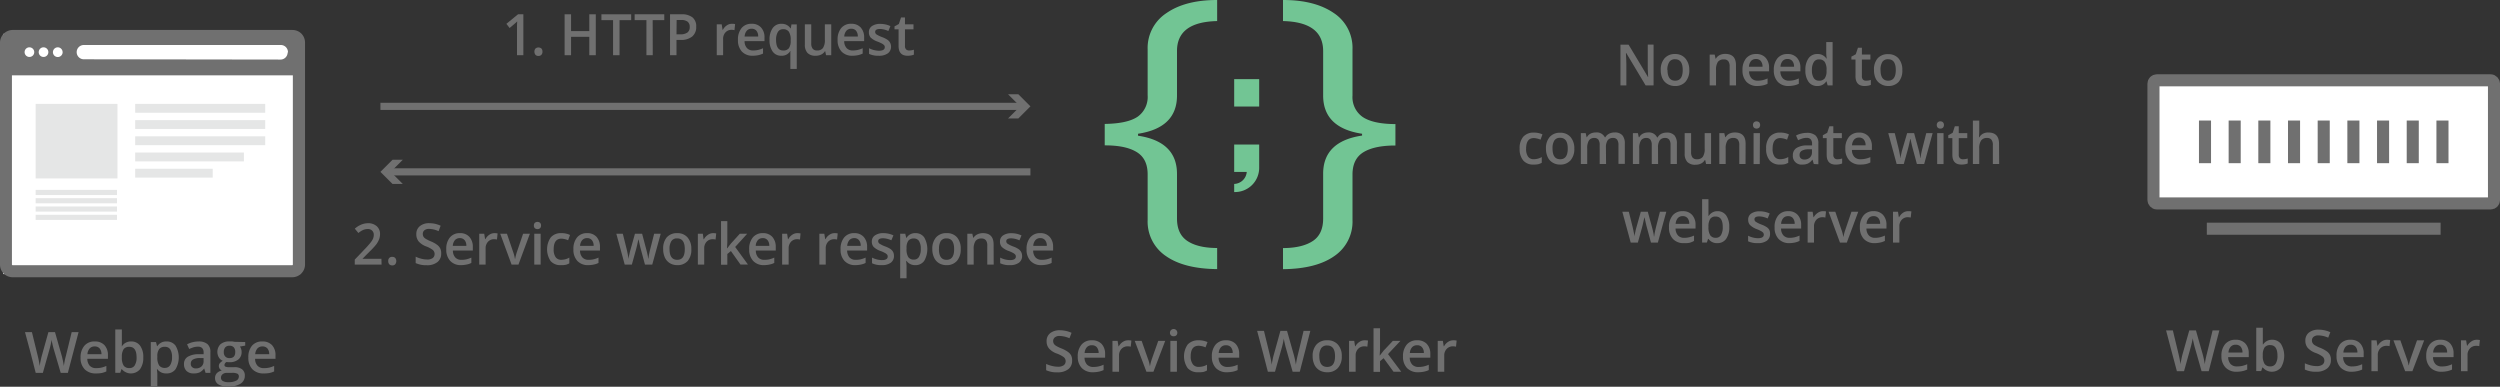<svg xmlns="http://www.w3.org/2000/svg" viewBox="0 0 700 108.29"><rect x="0" y="0" width="700" height="108.29" fill="#333333" stroke="none"/><defs><style>.cls-1{fill:#707070;}.cls-2{fill:none;stroke-width:2px;}.cls-2,.cls-6{stroke:#707070;stroke-miterlimit:10;}.cls-3{fill:#72c594;}.cls-4,.cls-6{fill:#fff;}.cls-5{fill:#e5e6e6;}.cls-6{stroke-width:3.38px;}</style></defs><title>LearningCenter_6298_How does serverless JavaScript work_MasterFile(img1-3)_Approved</title><g id="Art"><path class="cls-1" d="M146.54,15.46h-1.78V8.08c0-.88,0-1.58.06-2.09-.12.12-.26.26-.43.41l-1.7,1.44-.9-1.17L145.05,4h1.49Z"/><path class="cls-1" d="M149.64,14.48a1.26,1.26,0,0,1,.29-.88,1.29,1.29,0,0,1,1.68,0,1.24,1.24,0,0,1,.28.86,1.25,1.25,0,0,1-.29.88,1.07,1.07,0,0,1-.83.32,1,1,0,0,1-.84-.32A1.28,1.28,0,0,1,149.64,14.48Z"/><path class="cls-1" d="M166.82,15.46H165V10.31h-5.1v5.15h-1.81V4h1.81V8.71H165V4h1.82Z"/><path class="cls-1" d="M173.47,15.46h-1.81V5.64H168.4V4h8.33V5.64h-3.26Z"/><path class="cls-1" d="M182.77,15.46H181V5.64H177.7V4H186V5.64h-3.25Z"/><path class="cls-1" d="M194.94,7.49a3.37,3.37,0,0,1-1.13,2.74,4.89,4.89,0,0,1-3.24.95h-1.15v4.28h-1.81V4h3.19a4.75,4.75,0,0,1,3.11.88A3.18,3.18,0,0,1,194.94,7.49Zm-5.52,2.12h1a3.35,3.35,0,0,0,2.05-.5,1.84,1.84,0,0,0,.65-1.56,1.79,1.79,0,0,0-.58-1.47,2.85,2.85,0,0,0-1.82-.48h-1.26Z"/><path class="cls-1" d="M204.94,6.66a4.37,4.37,0,0,1,.89.08l-.18,1.71a3.35,3.35,0,0,0-.79-.1,2.26,2.26,0,0,0-1.73.72,2.65,2.65,0,0,0-.66,1.87v4.52h-1.78V6.82h1.39l.24,1.52h.09a3.35,3.35,0,0,1,1.09-1.23A2.5,2.5,0,0,1,204.94,6.66Z"/><path class="cls-1" d="M210.79,15.61a4,4,0,0,1-3.06-1.17,4.55,4.55,0,0,1-1.1-3.24,5,5,0,0,1,1-3.33,3.47,3.47,0,0,1,2.81-1.21,3.4,3.4,0,0,1,2.62,1,4,4,0,0,1,1,2.86v1h-5.58a2.82,2.82,0,0,0,.66,1.93,2.26,2.26,0,0,0,1.75.68,6,6,0,0,0,1.38-.15,6.33,6.33,0,0,0,1.38-.48V15a5.73,5.73,0,0,1-1.32.45A7.76,7.76,0,0,1,210.79,15.61Zm-.33-7.56a1.75,1.75,0,0,0-1.36.55,2.73,2.73,0,0,0-.61,1.62h3.8a2.41,2.41,0,0,0-.5-1.62A1.66,1.66,0,0,0,210.46,8.05Z"/><path class="cls-1" d="M218.78,15.61a2.86,2.86,0,0,1-2.43-1.17,5.38,5.38,0,0,1-.88-3.29,5.44,5.44,0,0,1,.89-3.3,2.93,2.93,0,0,1,2.46-1.19,3.25,3.25,0,0,1,1.42.3,3,3,0,0,1,1.12,1h.06l.19-1.13h1.48V19.3H221.3V15.64c0-.23,0-.48,0-.73s0-.45.06-.59h-.1A2.73,2.73,0,0,1,218.78,15.61Zm.51-1.47a1.89,1.89,0,0,0,1.61-.66,3.48,3.48,0,0,0,.49-2v-.29a4,4,0,0,0-.51-2.31,1.85,1.85,0,0,0-1.62-.7,1.62,1.62,0,0,0-1.46.78,4.2,4.2,0,0,0-.5,2.24C217.3,13.16,218,14.14,219.29,14.14Z"/><path class="cls-1" d="M231.3,15.46l-.25-1.14H231a2.62,2.62,0,0,1-1.05.95,3.45,3.45,0,0,1-1.57.34,3,3,0,0,1-2.27-.78,3.3,3.3,0,0,1-.75-2.37V6.82h1.79v5.32a2.32,2.32,0,0,0,.4,1.49,1.47,1.47,0,0,0,1.23.5,1.94,1.94,0,0,0,1.65-.69,3.93,3.93,0,0,0,.53-2.32V6.82h1.79v8.64Z"/><path class="cls-1" d="M238.69,15.61a4,4,0,0,1-3.05-1.17,4.55,4.55,0,0,1-1.11-3.24,5,5,0,0,1,1-3.33,3.46,3.46,0,0,1,2.81-1.21,3.41,3.41,0,0,1,2.62,1,4,4,0,0,1,1,2.86v1h-5.58a2.82,2.82,0,0,0,.66,1.93,2.25,2.25,0,0,0,1.75.68,6.08,6.08,0,0,0,1.38-.15,6.51,6.51,0,0,0,1.38-.48V15a5.73,5.73,0,0,1-1.32.45A7.87,7.87,0,0,1,238.69,15.61Zm-.32-7.56A1.75,1.75,0,0,0,237,8.6a2.66,2.66,0,0,0-.61,1.62h3.8a2.47,2.47,0,0,0-.5-1.62A1.67,1.67,0,0,0,238.37,8.05Z"/><path class="cls-1" d="M249.49,13a2.28,2.28,0,0,1-.9,1.94,4.18,4.18,0,0,1-2.56.67,5.88,5.88,0,0,1-2.69-.52V13.5a6.45,6.45,0,0,0,2.75.71c1.1,0,1.65-.34,1.65-1a.8.8,0,0,0-.18-.54,2.45,2.45,0,0,0-.6-.46c-.28-.15-.67-.33-1.16-.53a5.29,5.29,0,0,1-2-1.15,2.2,2.2,0,0,1-.51-1.5,2,2,0,0,1,.86-1.73,4,4,0,0,1,2.36-.61,6.54,6.54,0,0,1,2.8.62l-.57,1.38a6,6,0,0,0-2.29-.58c-.94,0-1.41.28-1.41.83a.87.87,0,0,0,.37.69,8.85,8.85,0,0,0,1.6.77,7.12,7.12,0,0,1,1.51.76,2.17,2.17,0,0,1,.7.79A2.39,2.39,0,0,1,249.49,13Z"/><path class="cls-1" d="M254.59,14.13a4.21,4.21,0,0,0,1.3-.21V15.3a3.49,3.49,0,0,1-.76.22,5.07,5.07,0,0,1-1,.09c-1.69,0-2.53-.91-2.53-2.75V8.21h-1.14V7.39l1.22-.67.61-1.83h1.1V6.82h2.39V8.21h-2.39v4.62a1.34,1.34,0,0,0,.32,1A1.18,1.18,0,0,0,254.59,14.13Z"/><path class="cls-1" d="M106.84,74.08H99.33V72.69l2.86-3a22.16,22.16,0,0,0,1.67-1.9,4.48,4.48,0,0,0,.61-1,3,3,0,0,0,.19-1,1.61,1.61,0,0,0-.46-1.22,1.67,1.67,0,0,0-1.24-.44,3.21,3.21,0,0,0-1.23.24,5.65,5.65,0,0,0-1.38.87l-1-1.21a6.17,6.17,0,0,1,1.8-1.14A5.15,5.15,0,0,1,103,62.5a3.56,3.56,0,0,1,2.48.83,2.85,2.85,0,0,1,.93,2.24,4,4,0,0,1-.27,1.46,5.91,5.91,0,0,1-.82,1.44,20.26,20.26,0,0,1-1.86,2l-1.92,1.93v.07h5.26Z"/><path class="cls-1" d="M108.7,73.1a1.22,1.22,0,0,1,.29-.87,1.12,1.12,0,0,1,.84-.31,1.09,1.09,0,0,1,.84.32,1.43,1.43,0,0,1,0,1.74,1,1,0,0,1-.83.33A1.09,1.09,0,0,1,109,74,1.31,1.31,0,0,1,108.7,73.1Z"/><path class="cls-1" d="M123.53,71a2.91,2.91,0,0,1-1.06,2.39,4.57,4.57,0,0,1-3,.87,6.9,6.9,0,0,1-3.08-.6V71.87a7.91,7.91,0,0,0,1.61.58,6.69,6.69,0,0,0,1.59.21,2.48,2.48,0,0,0,1.59-.42,1.4,1.4,0,0,0,.51-1.14,1.45,1.45,0,0,0-.47-1.08A7,7,0,0,0,119.33,69a5.18,5.18,0,0,1-2.14-1.44,3.13,3.13,0,0,1-.62-2,2.75,2.75,0,0,1,1-2.25,4,4,0,0,1,2.64-.82,7.56,7.56,0,0,1,3.17.71l-.58,1.53a6.66,6.66,0,0,0-2.64-.64,2,2,0,0,0-1.33.39,1.31,1.31,0,0,0-.45,1,1.57,1.57,0,0,0,.18.77,1.78,1.78,0,0,0,.6.59,10.08,10.08,0,0,0,1.5.75,8,8,0,0,1,1.79,1,3,3,0,0,1,.83,1A3.08,3.08,0,0,1,123.53,71Z"/><path class="cls-1" d="M129.07,74.24a4,4,0,0,1-3-1.18,4.52,4.52,0,0,1-1.11-3.24,4.92,4.92,0,0,1,1-3.32,3.48,3.48,0,0,1,2.81-1.22,3.41,3.41,0,0,1,2.62,1,4.07,4.07,0,0,1,1,2.86v1h-5.58a2.85,2.85,0,0,0,.66,1.94,2.24,2.24,0,0,0,1.75.67,6.09,6.09,0,0,0,1.38-.14,7.6,7.6,0,0,0,1.38-.48v1.49a4.91,4.91,0,0,1-1.32.45A7.82,7.82,0,0,1,129.07,74.24Zm-.32-7.57a1.76,1.76,0,0,0-1.36.56,2.66,2.66,0,0,0-.61,1.62h3.8a2.43,2.43,0,0,0-.5-1.62A1.68,1.68,0,0,0,128.75,66.67Z"/><path class="cls-1" d="M138.44,65.28a4.37,4.37,0,0,1,.89.08l-.18,1.71a3.35,3.35,0,0,0-.79-.09,2.24,2.24,0,0,0-1.73.72,2.65,2.65,0,0,0-.66,1.87v4.51h-1.78V65.44h1.39l.24,1.52h.09A3.39,3.39,0,0,1,137,65.74,2.51,2.51,0,0,1,138.44,65.28Z"/><path class="cls-1" d="M143.24,74.08l-3.18-8.64h1.88l1.7,5a10,10,0,0,1,.54,2.05h.06a13.31,13.31,0,0,1,.53-2.05l1.7-5h1.9l-3.2,8.64Z"/><path class="cls-1" d="M149.49,63.15a1.06,1.06,0,0,1,.26-.76,1.18,1.18,0,0,1,1.48,0,1.06,1.06,0,0,1,.26.76,1,1,0,0,1-.26.74,1.15,1.15,0,0,1-1.48,0A1,1,0,0,1,149.49,63.15Zm1.89,10.93H149.6V65.44h1.78Z"/><path class="cls-1" d="M157.06,74.24a3.59,3.59,0,0,1-2.89-1.15,5.92,5.92,0,0,1,.05-6.63,3.72,3.72,0,0,1,3-1.18,5.44,5.44,0,0,1,2.39.51l-.54,1.48a5.26,5.26,0,0,0-1.86-.45c-1.45,0-2.18,1-2.18,3a3.61,3.61,0,0,0,.55,2.19,1.86,1.86,0,0,0,1.58.73,4.47,4.47,0,0,0,2.25-.61v1.6a3.3,3.3,0,0,1-1,.41A5.61,5.61,0,0,1,157.06,74.24Z"/><path class="cls-1" d="M164.72,74.24a4,4,0,0,1-3.06-1.18,4.51,4.51,0,0,1-1.1-3.24,5,5,0,0,1,1-3.32,3.48,3.48,0,0,1,2.81-1.22,3.4,3.4,0,0,1,2.62,1,4.07,4.07,0,0,1,1,2.86v1h-5.58a2.85,2.85,0,0,0,.66,1.94,2.25,2.25,0,0,0,1.75.67,6.09,6.09,0,0,0,1.38-.14,7.6,7.6,0,0,0,1.38-.48v1.49a4.91,4.91,0,0,1-1.32.45A7.71,7.71,0,0,1,164.72,74.24Zm-.33-7.57a1.76,1.76,0,0,0-1.36.56,2.66,2.66,0,0,0-.61,1.62h3.8a2.38,2.38,0,0,0-.5-1.62A1.68,1.68,0,0,0,164.39,66.67Z"/><path class="cls-1" d="M180.59,74.08l-1.08-4c-.13-.43-.37-1.42-.71-3h-.07c-.29,1.41-.53,2.41-.7,3l-1.11,4h-2l-2.35-8.64h1.82l1.06,4.26c.25,1,.42,2,.52,2.7h.05c0-.38.12-.82.23-1.31a10.37,10.37,0,0,1,.27-1.1l1.27-4.55h2L181,70c.07.25.17.64.28,1.17a8.21,8.21,0,0,1,.2,1.23h.07a22.83,22.83,0,0,1,.53-2.69l1.08-4.26H185l-2.37,8.64Z"/><path class="cls-1" d="M193.57,69.75a4.81,4.81,0,0,1-1,3.3,3.72,3.72,0,0,1-2.93,1.19,4,4,0,0,1-2.08-.55,3.61,3.61,0,0,1-1.39-1.57,5.51,5.51,0,0,1-.48-2.37,4.83,4.83,0,0,1,1-3.29,3.76,3.76,0,0,1,2.95-1.18,3.65,3.65,0,0,1,2.88,1.21A4.76,4.76,0,0,1,193.57,69.75Zm-6.1,0c0,2,.72,3,2.15,3s2.12-1,2.12-3-.71-3-2.14-3a1.79,1.79,0,0,0-1.62.77A4,4,0,0,0,187.47,69.75Z"/><path class="cls-1" d="M199.65,65.28a4.37,4.37,0,0,1,.89.08l-.18,1.71a3.35,3.35,0,0,0-.79-.09,2.24,2.24,0,0,0-1.73.72,2.65,2.65,0,0,0-.66,1.87v4.51H195.4V65.44h1.39L197,67h.09a3.39,3.39,0,0,1,1.09-1.22A2.51,2.51,0,0,1,199.65,65.28Z"/><path class="cls-1" d="M203.63,69.52l1-1.3,2.53-2.78h2.06l-3.37,3.71,3.58,4.93h-2.09l-2.69-3.79-1,.83v3h-1.76V61.92h1.76v5.93l-.09,1.67Z"/><path class="cls-1" d="M213.89,74.24a4,4,0,0,1-3-1.18,4.52,4.52,0,0,1-1.11-3.24,4.92,4.92,0,0,1,1-3.32,3.48,3.48,0,0,1,2.81-1.22,3.41,3.41,0,0,1,2.62,1,4.07,4.07,0,0,1,1,2.86v1h-5.58a2.85,2.85,0,0,0,.66,1.94,2.24,2.24,0,0,0,1.75.67,6.09,6.09,0,0,0,1.38-.14,7.6,7.6,0,0,0,1.38-.48v1.49a4.91,4.91,0,0,1-1.32.45A7.82,7.82,0,0,1,213.89,74.24Zm-.32-7.57a1.76,1.76,0,0,0-1.36.56,2.66,2.66,0,0,0-.61,1.62h3.8a2.38,2.38,0,0,0-.5-1.62A1.68,1.68,0,0,0,213.57,66.67Z"/><path class="cls-1" d="M223.26,65.28a4.37,4.37,0,0,1,.89.08L224,67.07a3.35,3.35,0,0,0-.79-.09,2.24,2.24,0,0,0-1.73.72,2.65,2.65,0,0,0-.66,1.87v4.51H219V65.44h1.39l.24,1.52h.09a3.39,3.39,0,0,1,1.09-1.22A2.51,2.51,0,0,1,223.26,65.28Z"/><path class="cls-1" d="M233.67,65.28a4.3,4.3,0,0,1,.89.08l-.18,1.71a3.33,3.33,0,0,0-.78-.09,2.26,2.26,0,0,0-1.74.72,2.65,2.65,0,0,0-.66,1.87v4.51h-1.78V65.44h1.39l.24,1.52h.09a3.39,3.39,0,0,1,1.09-1.22A2.56,2.56,0,0,1,233.67,65.28Z"/><path class="cls-1" d="M239.52,74.24a4,4,0,0,1-3.06-1.18,4.51,4.51,0,0,1-1.1-3.24,5,5,0,0,1,1-3.32,3.48,3.48,0,0,1,2.81-1.22,3.4,3.4,0,0,1,2.62,1,4.08,4.08,0,0,1,1,2.86v1h-5.59a3,3,0,0,0,.66,1.94,2.25,2.25,0,0,0,1.75.67,6,6,0,0,0,1.38-.14,7.6,7.6,0,0,0,1.38-.48v1.49a4.91,4.91,0,0,1-1.32.45A7.64,7.64,0,0,1,239.52,74.24Zm-.33-7.57a1.77,1.77,0,0,0-1.36.56,2.73,2.73,0,0,0-.61,1.62H241a2.33,2.33,0,0,0-.5-1.62A1.66,1.66,0,0,0,239.19,66.67Z"/><path class="cls-1" d="M250.31,71.62a2.3,2.3,0,0,1-.89,1.94,4.19,4.19,0,0,1-2.56.68,5.84,5.84,0,0,1-2.69-.53V72.13a6.39,6.39,0,0,0,2.75.7c1.09,0,1.64-.34,1.64-1a.85.85,0,0,0-.18-.55,2.11,2.11,0,0,0-.6-.45,8.33,8.33,0,0,0-1.16-.53,5.37,5.37,0,0,1-2-1.16,2.2,2.2,0,0,1-.51-1.5A2,2,0,0,1,245,65.9a4,4,0,0,1,2.36-.62,6.58,6.58,0,0,1,2.8.62l-.58,1.38a6.1,6.1,0,0,0-2.28-.57c-.94,0-1.41.27-1.41.82a.84.84,0,0,0,.37.69,7.76,7.76,0,0,0,1.6.78,7.21,7.21,0,0,1,1.51.75,2.4,2.4,0,0,1,.7.8A2.35,2.35,0,0,1,250.31,71.62Z"/><path class="cls-1" d="M256.3,74.24a2.91,2.91,0,0,1-2.47-1.18h-.11c.07.73.11,1.17.11,1.33v3.53h-1.78V65.44h1.44c0,.16.12.55.25,1.16h.09a2.76,2.76,0,0,1,2.5-1.32,2.86,2.86,0,0,1,2.44,1.18,6.58,6.58,0,0,1,0,6.59A2.93,2.93,0,0,1,256.3,74.24Zm-.43-7.46a1.83,1.83,0,0,0-1.55.64,3.38,3.38,0,0,0-.49,2v.28a4.16,4.16,0,0,0,.48,2.28,1.8,1.8,0,0,0,1.59.71,1.59,1.59,0,0,0,1.42-.78,4.19,4.19,0,0,0,.5-2.23,4,4,0,0,0-.5-2.2A1.62,1.62,0,0,0,255.87,66.78Z"/><path class="cls-1" d="M269,69.75a4.76,4.76,0,0,1-1.06,3.3A3.72,3.72,0,0,1,265,74.24a4,4,0,0,1-2.08-.55,3.53,3.53,0,0,1-1.38-1.57,5.37,5.37,0,0,1-.49-2.37,4.78,4.78,0,0,1,1.05-3.29,3.75,3.75,0,0,1,2.95-1.18A3.66,3.66,0,0,1,268,66.49,4.81,4.81,0,0,1,269,69.75Zm-6.1,0c0,2,.71,3,2.14,3s2.12-1,2.12-3-.71-3-2.13-3a1.82,1.82,0,0,0-1.63.77A4,4,0,0,0,262.93,69.75Z"/><path class="cls-1" d="M278.23,74.08h-1.79V68.77a2.35,2.35,0,0,0-.39-1.49,1.49,1.49,0,0,0-1.24-.5,1.92,1.92,0,0,0-1.65.69,3.89,3.89,0,0,0-.53,2.31v4.3h-1.78V65.44h1.4l.25,1.13h.09a2.48,2.48,0,0,1,1.07-.95,3.59,3.59,0,0,1,1.55-.34q3,0,3,3.17Z"/><path class="cls-1" d="M286.19,71.62a2.28,2.28,0,0,1-.89,1.94,4.19,4.19,0,0,1-2.56.68,5.87,5.87,0,0,1-2.69-.53V72.13a6.39,6.39,0,0,0,2.75.7c1.09,0,1.64-.34,1.64-1a.85.85,0,0,0-.18-.55,2.11,2.11,0,0,0-.6-.45,7.82,7.82,0,0,0-1.16-.53,5.46,5.46,0,0,1-2-1.16,2.2,2.2,0,0,1-.51-1.5,2,2,0,0,1,.87-1.72,4,4,0,0,1,2.36-.62,6.54,6.54,0,0,1,2.8.62l-.58,1.38a6.1,6.1,0,0,0-2.28-.57c-.94,0-1.41.27-1.41.82a.84.84,0,0,0,.37.69,7.76,7.76,0,0,0,1.6.78,7,7,0,0,1,1.51.75,2.4,2.4,0,0,1,.7.8A2.35,2.35,0,0,1,286.19,71.62Z"/><path class="cls-1" d="M291.6,74.24a4,4,0,0,1-3.05-1.18,4.52,4.52,0,0,1-1.11-3.24,5,5,0,0,1,1-3.32,3.48,3.48,0,0,1,2.81-1.22,3.4,3.4,0,0,1,2.62,1,4.07,4.07,0,0,1,1,2.86v1h-5.58a2.85,2.85,0,0,0,.66,1.94,2.25,2.25,0,0,0,1.75.67,6.09,6.09,0,0,0,1.38-.14,7.6,7.6,0,0,0,1.38-.48v1.49a4.91,4.91,0,0,1-1.32.45A7.75,7.75,0,0,1,291.6,74.24Zm-.32-7.57a1.76,1.76,0,0,0-1.36.56,2.66,2.66,0,0,0-.61,1.62h3.8a2.38,2.38,0,0,0-.5-1.62A1.68,1.68,0,0,0,291.28,66.67Z"/><path class="cls-1" d="M463,23.92h-2.22l-5.45-9.1h-.06l0,.51c.07,1,.11,1.85.11,2.66v5.93h-1.65V12.5H456l5.43,9.06h.05c0-.12,0-.56-.06-1.31s-.05-1.34-.05-1.76v-6H463Z"/><path class="cls-1" d="M473,19.59a4.76,4.76,0,0,1-1.06,3.3A3.72,3.72,0,0,1,469,24.08a3.89,3.89,0,0,1-2.08-.55A3.53,3.53,0,0,1,465.5,22a5.37,5.37,0,0,1-.49-2.37,4.75,4.75,0,0,1,1.05-3.28A3.71,3.71,0,0,1,469,15.13a3.66,3.66,0,0,1,2.88,1.2A4.81,4.81,0,0,1,473,19.59Zm-6.1,0c0,2,.71,3,2.14,3s2.12-1,2.12-3-.71-3-2.13-3a1.81,1.81,0,0,0-1.63.76A4,4,0,0,0,466.85,19.59Z"/><path class="cls-1" d="M486.09,23.92H484.3V18.61a2.37,2.37,0,0,0-.39-1.49,1.49,1.49,0,0,0-1.24-.49,2,2,0,0,0-1.65.68,3.89,3.89,0,0,0-.53,2.31v4.3h-1.78V15.28h1.4l.25,1.14h.09a2.5,2.5,0,0,1,1.07-1,3.59,3.59,0,0,1,1.55-.33q3,0,3,3.16Z"/><path class="cls-1" d="M492,24.08A4,4,0,0,1,489,22.9a4.55,4.55,0,0,1-1.1-3.23,5,5,0,0,1,1-3.33,3.49,3.49,0,0,1,2.81-1.21,3.38,3.38,0,0,1,2.63,1,4,4,0,0,1,1,2.85v1h-5.59a2.92,2.92,0,0,0,.66,1.93,2.27,2.27,0,0,0,1.75.68,6.11,6.11,0,0,0,1.39-.15,7.79,7.79,0,0,0,1.37-.48v1.49a5.06,5.06,0,0,1-1.32.46A7.69,7.69,0,0,1,492,24.08Zm-.33-7.56a1.78,1.78,0,0,0-1.36.55,2.73,2.73,0,0,0-.61,1.62h3.81a2.43,2.43,0,0,0-.5-1.62A1.68,1.68,0,0,0,491.69,16.52Z"/><path class="cls-1" d="M500.83,24.08a4,4,0,0,1-3.06-1.18,4.55,4.55,0,0,1-1.1-3.23,5,5,0,0,1,1-3.33,3.47,3.47,0,0,1,2.81-1.21,3.4,3.4,0,0,1,2.63,1,4,4,0,0,1,1,2.85v1H498.5a2.92,2.92,0,0,0,.66,1.93,2.27,2.27,0,0,0,1.75.68,6.11,6.11,0,0,0,1.39-.15,7.79,7.79,0,0,0,1.37-.48v1.49a5.06,5.06,0,0,1-1.32.46A7.69,7.69,0,0,1,500.83,24.08Zm-.33-7.56a1.76,1.76,0,0,0-1.36.55,2.73,2.73,0,0,0-.61,1.62h3.81a2.43,2.43,0,0,0-.5-1.62A1.69,1.69,0,0,0,500.5,16.52Z"/><path class="cls-1" d="M508.84,24.08a2.89,2.89,0,0,1-2.45-1.17,5.36,5.36,0,0,1-.88-3.29,5.43,5.43,0,0,1,.89-3.31,2.91,2.91,0,0,1,2.47-1.18,2.84,2.84,0,0,1,2.51,1.25h.1a10.69,10.69,0,0,1-.13-1.46V11.77h1.78V23.92h-1.39l-.31-1.13h-.08A2.84,2.84,0,0,1,508.84,24.08Zm.47-1.49a1.91,1.91,0,0,0,1.6-.63,3.41,3.41,0,0,0,.52-2.07v-.26a3.91,3.91,0,0,0-.52-2.32,1.89,1.89,0,0,0-1.61-.68,1.63,1.63,0,0,0-1.45.78,4.1,4.1,0,0,0-.51,2.24,4,4,0,0,0,.5,2.19A1.65,1.65,0,0,0,509.31,22.59Z"/><path class="cls-1" d="M522.52,22.59a4.27,4.27,0,0,0,1.31-.21v1.39a3.49,3.49,0,0,1-.76.22,5.23,5.23,0,0,1-1,.09c-1.69,0-2.53-.92-2.53-2.75V16.67h-1.15v-.81l1.23-.67.61-1.83h1.1v1.92h2.38v1.39h-2.38V21.3a1.3,1.3,0,0,0,.32,1A1.15,1.15,0,0,0,522.52,22.59Z"/><path class="cls-1" d="M532.65,19.59a4.81,4.81,0,0,1-1,3.3,3.74,3.74,0,0,1-2.94,1.19,3.86,3.86,0,0,1-2.07-.55A3.55,3.55,0,0,1,525.2,22a5.51,5.51,0,0,1-.48-2.37,4.75,4.75,0,0,1,1-3.28,3.73,3.73,0,0,1,3-1.18,3.66,3.66,0,0,1,2.88,1.2A4.76,4.76,0,0,1,532.65,19.59Zm-6.1,0c0,2,.71,3,2.14,3s2.13-1,2.13-3-.72-3-2.14-3a1.81,1.81,0,0,0-1.63.76A4,4,0,0,0,526.55,19.59Z"/><path class="cls-1" d="M429.4,46.08a3.61,3.61,0,0,1-2.9-1.15,4.9,4.9,0,0,1-1-3.28,4.9,4.9,0,0,1,1-3.35,3.79,3.79,0,0,1,3-1.17,5.47,5.47,0,0,1,2.39.5l-.54,1.48a5.3,5.3,0,0,0-1.87-.45c-1.45,0-2.17,1-2.17,3a3.68,3.68,0,0,0,.54,2.19,1.87,1.87,0,0,0,1.59.73,4.53,4.53,0,0,0,2.25-.61v1.6a3.47,3.47,0,0,1-1,.41A5.52,5.52,0,0,1,429.4,46.08Z"/><path class="cls-1" d="M440.81,41.59a4.81,4.81,0,0,1-1.05,3.3,3.75,3.75,0,0,1-2.94,1.19,3.86,3.86,0,0,1-2.07-.55A3.49,3.49,0,0,1,433.36,44a5.51,5.51,0,0,1-.49-2.37,4.75,4.75,0,0,1,1.05-3.28,3.73,3.73,0,0,1,2.95-1.18,3.66,3.66,0,0,1,2.88,1.2A4.81,4.81,0,0,1,440.81,41.59Zm-6.1,0c0,2,.71,3,2.14,3s2.12-1,2.12-3-.71-3-2.13-3a1.81,1.81,0,0,0-1.63.76A4,4,0,0,0,434.71,41.59Z"/><path class="cls-1" d="M449.7,45.92h-1.79V40.59a2.5,2.5,0,0,0-.36-1.48,1.36,1.36,0,0,0-1.14-.48,1.71,1.71,0,0,0-1.51.69,4.15,4.15,0,0,0-.48,2.3v4.3h-1.78V37.28H444l.25,1.14h.09a2.34,2.34,0,0,1,1-1,3.23,3.23,0,0,1,1.46-.33,2.52,2.52,0,0,1,2.56,1.36h.12a2.53,2.53,0,0,1,1.05-1,3.21,3.21,0,0,1,1.54-.36,2.77,2.77,0,0,1,2.19.78,3.5,3.5,0,0,1,.69,2.38v5.63h-1.78V40.59a2.5,2.5,0,0,0-.37-1.48,1.36,1.36,0,0,0-1.14-.48,1.76,1.76,0,0,0-1.52.66,3.54,3.54,0,0,0-.48,2.05Z"/><path class="cls-1" d="M464.27,45.92h-1.78V40.59a2.5,2.5,0,0,0-.37-1.48,1.32,1.32,0,0,0-1.13-.48,1.74,1.74,0,0,0-1.52.69,4.15,4.15,0,0,0-.48,2.3v4.3h-1.78V37.28h1.4l.25,1.14H459a2.34,2.34,0,0,1,1-1,3.23,3.23,0,0,1,1.46-.33A2.52,2.52,0,0,1,464,38.49h.12a2.53,2.53,0,0,1,1-1,3.21,3.21,0,0,1,1.54-.36,2.78,2.78,0,0,1,2.19.78,3.5,3.5,0,0,1,.68,2.38v5.63h-1.78V40.59a2.5,2.5,0,0,0-.36-1.48,1.36,1.36,0,0,0-1.14-.48,1.74,1.74,0,0,0-1.52.66,3.54,3.54,0,0,0-.49,2.05Z"/><path class="cls-1" d="M477.7,45.92l-.25-1.13h-.09a2.58,2.58,0,0,1-1.06,1,3.57,3.57,0,0,1-1.56.34,3,3,0,0,1-2.28-.78,3.3,3.3,0,0,1-.75-2.37V37.28h1.8v5.33a2.39,2.39,0,0,0,.39,1.49,1.5,1.5,0,0,0,1.24.49,1.94,1.94,0,0,0,1.65-.69,3.9,3.9,0,0,0,.52-2.31V37.28h1.79v8.64Z"/><path class="cls-1" d="M488.75,45.92H487V40.61a2.37,2.37,0,0,0-.39-1.49,1.49,1.49,0,0,0-1.24-.49,1.94,1.94,0,0,0-1.65.68,3.89,3.89,0,0,0-.53,2.31v4.3h-1.78V37.28h1.4l.25,1.14h.09a2.5,2.5,0,0,1,1.07-1,3.59,3.59,0,0,1,1.55-.33q3,0,3,3.16Z"/><path class="cls-1" d="M490.84,35a1,1,0,0,1,.26-.75,1.15,1.15,0,0,1,1.48,0,1.2,1.2,0,0,1,0,1.49,1.15,1.15,0,0,1-1.48,0A1,1,0,0,1,490.84,35Zm1.89,10.93H491V37.28h1.78Z"/><path class="cls-1" d="M498.41,46.08a3.59,3.59,0,0,1-2.89-1.15,4.85,4.85,0,0,1-1-3.28,4.9,4.9,0,0,1,1-3.35,3.77,3.77,0,0,1,3-1.17,5.4,5.4,0,0,1,2.38.5l-.53,1.48a5.35,5.35,0,0,0-1.87-.45c-1.45,0-2.17,1-2.17,3a3.68,3.68,0,0,0,.54,2.19,1.87,1.87,0,0,0,1.59.73,4.53,4.53,0,0,0,2.25-.61v1.6a3.47,3.47,0,0,1-1,.41A5.55,5.55,0,0,1,498.41,46.08Z"/><path class="cls-1" d="M507.86,45.92l-.35-1.2h-.07a3.36,3.36,0,0,1-1.22,1.07,3.73,3.73,0,0,1-1.57.29A2.4,2.4,0,0,1,502,43.45a2.31,2.31,0,0,1,1-2,5.43,5.43,0,0,1,2.93-.74l1.45,0v-.46a1.8,1.8,0,0,0-.38-1.24,1.5,1.5,0,0,0-1.16-.41,3.87,3.87,0,0,0-1.23.2,8.22,8.22,0,0,0-1.14.46l-.58-1.31a6,6,0,0,1,1.5-.56,6.53,6.53,0,0,1,1.53-.19,3.59,3.59,0,0,1,2.41.71,2.89,2.89,0,0,1,.81,2.26v5.82Zm-2.65-1.25a2.15,2.15,0,0,0,1.56-.56,2,2,0,0,0,.58-1.56V41.8l-1.07,0a3.65,3.65,0,0,0-1.83.44,1.33,1.33,0,0,0-.57,1.18,1.19,1.19,0,0,0,.33.9A1.39,1.39,0,0,0,505.21,44.67Z"/><path class="cls-1" d="M514.5,44.59a4.26,4.26,0,0,0,1.3-.21v1.39A3.49,3.49,0,0,1,515,46a5.15,5.15,0,0,1-1,.09c-1.69,0-2.53-.92-2.53-2.75V38.67H510.4v-.81l1.22-.67.61-1.83h1.1v1.92h2.39v1.39h-2.39V43.3a1.34,1.34,0,0,0,.32,1A1.16,1.16,0,0,0,514.5,44.59Z"/><path class="cls-1" d="M520.86,46.08a4,4,0,0,1-3.06-1.18,4.5,4.5,0,0,1-1.1-3.23,5,5,0,0,1,1-3.33,3.47,3.47,0,0,1,2.81-1.21,3.36,3.36,0,0,1,2.62,1,4,4,0,0,1,1,2.85v1h-5.59a2.87,2.87,0,0,0,.66,1.93,2.26,2.26,0,0,0,1.75.68,6,6,0,0,0,1.38-.15A7.6,7.6,0,0,0,523.7,44v1.49a5.33,5.33,0,0,1-1.32.46A7.69,7.69,0,0,1,520.86,46.08Zm-.33-7.56a1.76,1.76,0,0,0-1.36.55,2.73,2.73,0,0,0-.61,1.62h3.8a2.38,2.38,0,0,0-.5-1.62A1.66,1.66,0,0,0,520.53,38.52Z"/><path class="cls-1" d="M536.73,45.92l-1.08-4c-.13-.43-.37-1.42-.71-3h-.07c-.29,1.4-.53,2.4-.7,3l-1.11,4h-2l-2.35-8.64h1.82l1.07,4.26q.36,1.58.51,2.7h.05c0-.38.12-.81.23-1.31a10.37,10.37,0,0,1,.27-1.1L534,37.28h1.95l1.24,4.55c.08.25.17.64.28,1.17a8.41,8.41,0,0,1,.2,1.23h.07a22.83,22.83,0,0,1,.53-2.69l1.08-4.26h1.79l-2.37,8.64Z"/><path class="cls-1" d="M542.3,35a1,1,0,0,1,.27-.75,1,1,0,0,1,.74-.27,1,1,0,0,1,.73.27,1.16,1.16,0,0,1,0,1.49,1,1,0,0,1-.73.27,1,1,0,0,1-.74-.27A1,1,0,0,1,542.3,35Zm1.89,10.93h-1.78V37.28h1.78Z"/><path class="cls-1" d="M549.66,44.59a4.16,4.16,0,0,0,1.3-.21v1.39a3.33,3.33,0,0,1-.76.22,5,5,0,0,1-1,.09c-1.69,0-2.54-.92-2.54-2.75V38.67h-1.14v-.81l1.23-.67.6-1.83h1.1v1.92h2.39v1.39h-2.39V43.3a1.3,1.3,0,0,0,.33,1A1.13,1.13,0,0,0,549.66,44.59Z"/><path class="cls-1" d="M559.77,45.92H558V40.61a2.37,2.37,0,0,0-.39-1.49,1.49,1.49,0,0,0-1.24-.49,1.94,1.94,0,0,0-1.65.69,3.89,3.89,0,0,0-.53,2.31v4.29h-1.78V33.77h1.78v3.08a15,15,0,0,1-.09,1.59h.12a2.48,2.48,0,0,1,1-1,3.15,3.15,0,0,1,1.51-.34q3,0,3,3.16Z"/><path class="cls-1" d="M462.27,67.92l-1.08-4c-.13-.43-.37-1.42-.71-3h-.07c-.3,1.4-.53,2.4-.7,3l-1.11,4h-2l-2.35-8.64h1.82l1.06,4.26c.25,1.05.42,1.95.52,2.7h0c0-.38.13-.81.24-1.31s.19-.86.26-1.1l1.28-4.55h1.95l1.24,4.55c.07.25.17.64.28,1.17a8.41,8.41,0,0,1,.2,1.23h.06c.08-.64.26-1.54.53-2.69l1.09-4.26h1.79l-2.37,8.64Z"/><path class="cls-1" d="M471.48,68.08a4,4,0,0,1-3.06-1.18,4.55,4.55,0,0,1-1.1-3.23,5,5,0,0,1,1-3.33,3.47,3.47,0,0,1,2.81-1.21,3.36,3.36,0,0,1,2.62,1,4,4,0,0,1,1,2.85v1h-5.59a2.92,2.92,0,0,0,.66,1.93,2.27,2.27,0,0,0,1.75.68,6,6,0,0,0,1.38-.15,7.6,7.6,0,0,0,1.38-.48v1.49A5.06,5.06,0,0,1,473,68,7.69,7.69,0,0,1,471.48,68.08Zm-.33-7.56a1.76,1.76,0,0,0-1.36.55,2.73,2.73,0,0,0-.61,1.62H473a2.43,2.43,0,0,0-.5-1.62A1.69,1.69,0,0,0,471.15,60.52Z"/><path class="cls-1" d="M480.87,59.13a2.89,2.89,0,0,1,2.45,1.17,5.43,5.43,0,0,1,.87,3.29,5.45,5.45,0,0,1-.88,3.31,2.94,2.94,0,0,1-2.47,1.18,2.9,2.9,0,0,1-2.47-1.18h-.12l-.32,1h-1.34V55.77h1.78v2.89c0,.21,0,.53,0,1s0,.69,0,.81h.07A2.81,2.81,0,0,1,480.87,59.13Zm-.46,1.5a1.77,1.77,0,0,0-1.55.65,3.91,3.91,0,0,0-.49,2.18v.13a4.15,4.15,0,0,0,.49,2.28,1.78,1.78,0,0,0,1.58.71,1.61,1.61,0,0,0,1.44-.77,4.3,4.3,0,0,0,.49-2.24C482.37,61.61,481.72,60.63,480.41,60.63Z"/><path class="cls-1" d="M495.61,65.46a2.26,2.26,0,0,1-.89,1.94,4.19,4.19,0,0,1-2.56.68,6,6,0,0,1-2.69-.52V66a6.39,6.39,0,0,0,2.75.7c1.09,0,1.64-.34,1.64-1a.85.85,0,0,0-.18-.55,2.31,2.31,0,0,0-.6-.45,9,9,0,0,0-1.16-.53A5.46,5.46,0,0,1,490,63a2.16,2.16,0,0,1-.51-1.5,2,2,0,0,1,.87-1.72,4,4,0,0,1,2.36-.61,6.54,6.54,0,0,1,2.8.61l-.58,1.39a6,6,0,0,0-2.28-.58c-.94,0-1.41.27-1.41.83a.81.81,0,0,0,.37.68,7.76,7.76,0,0,0,1.6.78,7.45,7.45,0,0,1,1.51.75,2.4,2.4,0,0,1,.7.8A2.35,2.35,0,0,1,495.61,65.46Z"/><path class="cls-1" d="M501,68.08a4,4,0,0,1-3-1.18,4.51,4.51,0,0,1-1.11-3.23,4.93,4.93,0,0,1,1-3.33,3.47,3.47,0,0,1,2.81-1.21,3.38,3.38,0,0,1,2.62,1,4,4,0,0,1,1,2.85v1H498.7a2.82,2.82,0,0,0,.66,1.93,2.25,2.25,0,0,0,1.75.68,6.08,6.08,0,0,0,1.38-.15,7.6,7.6,0,0,0,1.38-.48v1.49a5.33,5.33,0,0,1-1.32.46A7.87,7.87,0,0,1,501,68.08Zm-.32-7.56a1.75,1.75,0,0,0-1.36.55,2.66,2.66,0,0,0-.61,1.62h3.8a2.43,2.43,0,0,0-.5-1.62A1.67,1.67,0,0,0,500.7,60.52Z"/><path class="cls-1" d="M510.39,59.13a4.45,4.45,0,0,1,.89.07l-.18,1.72a2.9,2.9,0,0,0-.79-.1,2.24,2.24,0,0,0-1.73.72,2.65,2.65,0,0,0-.66,1.87v4.51h-1.78V59.28h1.39l.24,1.53h.09A3.35,3.35,0,0,1,509,59.58,2.5,2.5,0,0,1,510.39,59.13Z"/><path class="cls-1" d="M515.19,67.92,512,59.28h1.88l1.71,5a10.27,10.27,0,0,1,.53,2h.06a13,13,0,0,1,.53-2l1.7-5h1.9l-3.2,8.64Z"/><path class="cls-1" d="M524.93,68.08a4,4,0,0,1-3.06-1.18,4.55,4.55,0,0,1-1.1-3.23,5,5,0,0,1,1-3.33,3.49,3.49,0,0,1,2.82-1.21,3.38,3.38,0,0,1,2.62,1,4,4,0,0,1,1,2.85v1H522.6a2.88,2.88,0,0,0,.67,1.93,2.25,2.25,0,0,0,1.75.68,6.08,6.08,0,0,0,1.38-.15,7.79,7.79,0,0,0,1.37-.48v1.49a5.12,5.12,0,0,1-1.31.46A7.87,7.87,0,0,1,524.93,68.08Zm-.32-7.56a1.75,1.75,0,0,0-1.36.55,2.61,2.61,0,0,0-.61,1.62h3.8a2.43,2.43,0,0,0-.5-1.62A1.67,1.67,0,0,0,524.61,60.52Z"/><path class="cls-1" d="M534.3,59.13a4.45,4.45,0,0,1,.89.07L535,60.92a2.9,2.9,0,0,0-.79-.1,2.24,2.24,0,0,0-1.73.72,2.65,2.65,0,0,0-.66,1.87v4.51h-1.78V59.28h1.39l.24,1.53h.09a3.41,3.41,0,0,1,1.08-1.23A2.56,2.56,0,0,1,534.3,59.13Z"/><path class="cls-1" d="M618.44,103.93h-2l-1.94-6.81c-.08-.3-.18-.73-.31-1.29s-.2-1-.23-1.17c0,.34-.13.77-.25,1.3s-.22.93-.29,1.19l-1.89,6.78h-2L608,98.21l-1.5-5.7h1.9L610,99.16c.25,1.07.43,2,.54,2.83.06-.44.15-.94.26-1.48s.22-1,.31-1.33L613,92.51h1.86l1.9,6.7a25,25,0,0,1,.58,2.78,21.78,21.78,0,0,1,.56-2.84l1.63-6.64h1.89Z"/><path class="cls-1" d="M626.31,104.09a4.17,4.17,0,0,1-3.15-1.18A4.45,4.45,0,0,1,622,99.67a4.92,4.92,0,0,1,1.05-3.33,3.68,3.68,0,0,1,2.9-1.21,3.56,3.56,0,0,1,2.7,1,3.94,3.94,0,0,1,1,2.86v1h-5.76a2.86,2.86,0,0,0,.68,1.94,2.37,2.37,0,0,0,1.8.67,7.15,7.15,0,0,0,1.43-.14,8.2,8.2,0,0,0,1.42-.48v1.49a5.86,5.86,0,0,1-1.36.45A8.18,8.18,0,0,1,626.31,104.09ZM626,96.52a1.84,1.84,0,0,0-1.4.56,2.67,2.67,0,0,0-.63,1.62h3.92a2.42,2.42,0,0,0-.51-1.63A1.81,1.81,0,0,0,626,96.52Z"/><path class="cls-1" d="M636.15,95.13a3,3,0,0,1,2.52,1.17,6.41,6.41,0,0,1,0,6.6,3.31,3.31,0,0,1-5.08,0h-.13l-.33,1h-1.38V91.77h1.84v2.89c0,.22,0,.54,0,1s0,.69,0,.8h.08A2.9,2.9,0,0,1,636.15,95.13Zm-.47,1.5a1.87,1.87,0,0,0-1.6.66,3.74,3.74,0,0,0-.5,2.18v.12a4,4,0,0,0,.5,2.29,1.85,1.85,0,0,0,1.63.71,1.66,1.66,0,0,0,1.48-.78,4,4,0,0,0,.5-2.23C637.69,97.61,637,96.63,635.68,96.63Z"/><path class="cls-1" d="M652.65,100.83a2.87,2.87,0,0,1-1.11,2.39,4.75,4.75,0,0,1-3,.87,7.15,7.15,0,0,1-3.18-.61v-1.76a9,9,0,0,0,1.66.58,7.16,7.16,0,0,0,1.64.21,2.62,2.62,0,0,0,1.64-.42,1.39,1.39,0,0,0,.52-1.14,1.41,1.41,0,0,0-.48-1.08,7.24,7.24,0,0,0-2-1.06,5.24,5.24,0,0,1-2.2-1.44,3.06,3.06,0,0,1-.64-2,2.76,2.76,0,0,1,1-2.25,4.27,4.27,0,0,1,2.73-.82,8,8,0,0,1,3.26.72l-.59,1.53a7,7,0,0,0-2.72-.64,2.09,2.09,0,0,0-1.37.39,1.27,1.27,0,0,0-.47,1,1.41,1.41,0,0,0,.19.76,1.84,1.84,0,0,0,.61.6,9.56,9.56,0,0,0,1.55.74,8.49,8.49,0,0,1,1.84,1,2.83,2.83,0,0,1,.86,1A3,3,0,0,1,652.65,100.83Z"/><path class="cls-1" d="M658.52,104.09a4.21,4.21,0,0,1-3.16-1.18,4.48,4.48,0,0,1-1.13-3.24,4.92,4.92,0,0,1,1-3.33,3.66,3.66,0,0,1,2.9-1.21,3.56,3.56,0,0,1,2.7,1,4,4,0,0,1,1,2.86v1h-5.75a2.81,2.81,0,0,0,.68,1.94,2.35,2.35,0,0,0,1.8.67,7.15,7.15,0,0,0,1.43-.14,8.2,8.2,0,0,0,1.42-.48v1.49a6,6,0,0,1-1.36.45A8.25,8.25,0,0,1,658.52,104.09Zm-.34-7.57a1.84,1.84,0,0,0-1.4.56,2.67,2.67,0,0,0-.63,1.62h3.92a2.38,2.38,0,0,0-.52-1.63A1.78,1.78,0,0,0,658.18,96.52Z"/><path class="cls-1" d="M668.33,95.13a4.62,4.62,0,0,1,.92.08l-.18,1.71a3.75,3.75,0,0,0-.82-.09,2.34,2.34,0,0,0-1.78.72,2.58,2.58,0,0,0-.69,1.86v4.52H664V95.29h1.44l.24,1.52h.09a3.47,3.47,0,0,1,1.12-1.22A2.62,2.62,0,0,1,668.33,95.13Z"/><path class="cls-1" d="M673.44,103.93l-3.28-8.64h1.94l1.76,5a10.82,10.82,0,0,1,.55,2h.06a13.42,13.42,0,0,1,.54-2l1.76-5h2l-3.3,8.64Z"/><path class="cls-1" d="M683.64,104.09a4.2,4.2,0,0,1-3.15-1.18,4.45,4.45,0,0,1-1.14-3.24,4.93,4.93,0,0,1,1.06-3.33,3.66,3.66,0,0,1,2.9-1.21,3.56,3.56,0,0,1,2.7,1A4,4,0,0,1,687,99v1h-5.75a2.85,2.85,0,0,0,.67,1.94,2.38,2.38,0,0,0,1.81.67,7.22,7.22,0,0,0,1.43-.14,7.84,7.84,0,0,0,1.41-.48v1.49a5.86,5.86,0,0,1-1.36.45A8.1,8.1,0,0,1,683.64,104.09Zm-.33-7.57a1.83,1.83,0,0,0-1.4.56,2.56,2.56,0,0,0-.63,1.62h3.92a2.38,2.38,0,0,0-.52-1.63A1.78,1.78,0,0,0,683.31,96.52Z"/><path class="cls-1" d="M693.46,95.13a4.51,4.51,0,0,1,.91.08l-.18,1.71a3.59,3.59,0,0,0-.81-.09,2.34,2.34,0,0,0-1.78.72,2.58,2.58,0,0,0-.69,1.86v4.52h-1.83V95.29h1.43l.25,1.52h.09A3.47,3.47,0,0,1,692,95.59,2.62,2.62,0,0,1,693.46,95.13Z"/><path class="cls-1" d="M300.19,101a2.9,2.9,0,0,1-1.1,2.4,4.84,4.84,0,0,1-3,.86,7.25,7.25,0,0,1-3.17-.6v-1.76a8.77,8.77,0,0,0,1.66.57,7,7,0,0,0,1.64.21,2.61,2.61,0,0,0,1.63-.42,1.38,1.38,0,0,0,.53-1.13,1.43,1.43,0,0,0-.48-1.09,7.76,7.76,0,0,0-2-1.05,5.19,5.19,0,0,1-2.21-1.45,3.09,3.09,0,0,1-.64-2,2.74,2.74,0,0,1,1-2.25,4.16,4.16,0,0,1,2.72-.82,8,8,0,0,1,3.27.72l-.59,1.52a7.32,7.32,0,0,0-2.72-.64,2,2,0,0,0-1.38.4,1.3,1.3,0,0,0-.47,1,1.5,1.5,0,0,0,.19.76,2,2,0,0,0,.62.6,10.26,10.26,0,0,0,1.54.74,8.61,8.61,0,0,1,1.85,1,2.83,2.83,0,0,1,.86,1A3.11,3.11,0,0,1,300.19,101Z"/><path class="cls-1" d="M306.06,104.23a4.19,4.19,0,0,1-3.15-1.17,4.48,4.48,0,0,1-1.14-3.24,4.88,4.88,0,0,1,1.06-3.33,3.62,3.62,0,0,1,2.89-1.21,3.57,3.57,0,0,1,2.71,1,4,4,0,0,1,1,2.86v1h-5.76a2.83,2.83,0,0,0,.68,1.93,2.38,2.38,0,0,0,1.81.68,6.38,6.38,0,0,0,1.42-.15,6.61,6.61,0,0,0,1.42-.48v1.5a5.86,5.86,0,0,1-1.36.45A8.23,8.23,0,0,1,306.06,104.23Zm-.34-7.56a1.84,1.84,0,0,0-1.4.55,2.67,2.67,0,0,0-.63,1.62h3.93a2.47,2.47,0,0,0-.52-1.62A1.75,1.75,0,0,0,305.72,96.67Z"/><path class="cls-1" d="M315.88,95.28a4.51,4.51,0,0,1,.91.08l-.18,1.71a3.59,3.59,0,0,0-.81-.1,2.36,2.36,0,0,0-1.79.72,2.62,2.62,0,0,0-.68,1.87v4.52h-1.84V95.44h1.44l.24,1.52h.1a3.33,3.33,0,0,1,1.12-1.23A2.66,2.66,0,0,1,315.88,95.28Z"/><path class="cls-1" d="M321,104.08l-3.28-8.64h1.94l1.75,5a9.34,9.34,0,0,1,.55,2.05H322a13.85,13.85,0,0,1,.55-2.05l1.76-5h1.95l-3.3,8.64Z"/><path class="cls-1" d="M327.59,93.15a1,1,0,1,1,2.06,0,1,1,0,0,1-.27.73,1,1,0,0,1-.75.27,1,1,0,0,1-.77-.27A1,1,0,0,1,327.59,93.15Zm1.94,10.93H327.7V95.44h1.83Z"/><path class="cls-1" d="M335.56,104.23a3.77,3.77,0,0,1-3-1.14,5.82,5.82,0,0,1,0-6.64,4,4,0,0,1,3.08-1.17,5.69,5.69,0,0,1,2.46.51l-.55,1.47a5.63,5.63,0,0,0-1.92-.45c-1.5,0-2.24,1-2.24,3A3.58,3.58,0,0,0,334,102a1.94,1.94,0,0,0,1.64.73,4.65,4.65,0,0,0,2.32-.61v1.6a3.67,3.67,0,0,1-1,.42A6.5,6.5,0,0,1,335.56,104.23Z"/><path class="cls-1" d="M343.61,104.23a4.2,4.2,0,0,1-3.16-1.17,4.52,4.52,0,0,1-1.13-3.24,4.92,4.92,0,0,1,1.05-3.33,3.65,3.65,0,0,1,2.9-1.21,3.56,3.56,0,0,1,2.7,1,4,4,0,0,1,1,2.86v1h-5.76a2.78,2.78,0,0,0,.68,1.93,2.36,2.36,0,0,0,1.8.68,6.47,6.47,0,0,0,1.43-.15,6.8,6.8,0,0,0,1.42-.48v1.5a6,6,0,0,1-1.36.45A8.23,8.23,0,0,1,343.61,104.23Zm-.34-7.56a1.84,1.84,0,0,0-1.4.55,2.67,2.67,0,0,0-.63,1.62h3.92a2.41,2.41,0,0,0-.51-1.62A1.78,1.78,0,0,0,343.27,96.67Z"/><path class="cls-1" d="M363.94,104.08h-2L360,97.26c-.08-.29-.18-.72-.31-1.28s-.2-1-.23-1.17c-.05.33-.13.77-.25,1.3s-.21.92-.29,1.18L357,104.08h-2l-1.48-5.72L352,92.65h1.91l1.63,6.66c.25,1.07.44,2,.55,2.83.05-.44.14-.94.25-1.49s.22-1,.32-1.32l1.85-6.68h1.86l1.9,6.71a22.44,22.44,0,0,1,.58,2.78,21.88,21.88,0,0,1,.56-2.85L365,92.65h1.89Z"/><path class="cls-1" d="M375.7,99.74a4.68,4.68,0,0,1-1.09,3.3,3.85,3.85,0,0,1-3,1.19,4.17,4.17,0,0,1-2.14-.54,3.63,3.63,0,0,1-1.43-1.57,5.44,5.44,0,0,1-.5-2.38,4.68,4.68,0,0,1,1.08-3.28,3.9,3.9,0,0,1,3-1.18,3.79,3.79,0,0,1,3,1.21A4.69,4.69,0,0,1,375.7,99.74Zm-6.29,0c0,2,.74,3,2.21,3s2.19-1,2.19-3-.74-3-2.2-3a1.88,1.88,0,0,0-1.68.76A3.91,3.91,0,0,0,369.41,99.74Z"/><path class="cls-1" d="M382.12,95.28a4.62,4.62,0,0,1,.92.08l-.18,1.71a3.59,3.59,0,0,0-.81-.1,2.36,2.36,0,0,0-1.79.72,2.58,2.58,0,0,0-.68,1.87v4.52h-1.84V95.44h1.44l.24,1.52h.09a3.36,3.36,0,0,1,1.13-1.23A2.65,2.65,0,0,1,382.12,95.28Z"/><path class="cls-1" d="M386.38,99.51l1-1.29L390,95.44h2.12l-3.48,3.71,3.7,4.93h-2.16l-2.77-3.79-1,.83v3h-1.82V91.92h1.82v5.93l-.1,1.66Z"/><path class="cls-1" d="M397.13,104.23a4.2,4.2,0,0,1-3.16-1.17,4.52,4.52,0,0,1-1.13-3.24,4.92,4.92,0,0,1,1.05-3.33,3.63,3.63,0,0,1,2.9-1.21,3.56,3.56,0,0,1,2.7,1,4,4,0,0,1,1,2.86v1h-5.76a2.78,2.78,0,0,0,.68,1.93,2.36,2.36,0,0,0,1.8.68,6.47,6.47,0,0,0,1.43-.15,6.8,6.8,0,0,0,1.42-.48v1.5a6,6,0,0,1-1.36.45A8.3,8.3,0,0,1,397.13,104.23Zm-.34-7.56a1.84,1.84,0,0,0-1.4.55,2.67,2.67,0,0,0-.63,1.62h3.92a2.37,2.37,0,0,0-.52-1.62A1.74,1.74,0,0,0,396.79,96.67Z"/><path class="cls-1" d="M406.94,95.28a4.62,4.62,0,0,1,.92.08l-.18,1.71a3.75,3.75,0,0,0-.82-.1,2.34,2.34,0,0,0-1.78.72,2.59,2.59,0,0,0-.69,1.87v4.52h-1.83V95.44H404l.24,1.52h.09a3.42,3.42,0,0,1,1.12-1.23A2.68,2.68,0,0,1,406.94,95.28Z"/><path class="cls-1" d="M19,104.41H17L15,97.6c-.09-.3-.19-.73-.32-1.29s-.2-1-.22-1.17c-.05.34-.14.77-.26,1.3s-.21.93-.29,1.19L12,104.41H10L8.53,98.69,7,93H8.94l1.63,6.65a27.71,27.71,0,0,1,.55,2.83c.06-.44.14-.94.26-1.48s.21-1,.31-1.33L13.55,93H15.4l1.91,6.7a25.44,25.44,0,0,1,.57,2.78,20.47,20.47,0,0,1,.57-2.84L20.07,93H22Z"/><path class="cls-1" d="M26.85,104.56a4.19,4.19,0,0,1-3.15-1.17,4.46,4.46,0,0,1-1.14-3.24,4.88,4.88,0,0,1,1.06-3.33,3.63,3.63,0,0,1,2.9-1.21,3.56,3.56,0,0,1,2.7,1,4,4,0,0,1,1,2.86v1H24.45a2.91,2.91,0,0,0,.68,1.94,2.38,2.38,0,0,0,1.81.67,7,7,0,0,0,1.42-.14,7.93,7.93,0,0,0,1.42-.48V104a5.86,5.86,0,0,1-1.36.45A8.23,8.23,0,0,1,26.85,104.56ZM26.52,97a1.85,1.85,0,0,0-1.41.56,2.67,2.67,0,0,0-.63,1.61h3.93a2.47,2.47,0,0,0-.52-1.62A1.78,1.78,0,0,0,26.52,97Z"/><path class="cls-1" d="M36.7,95.61a3,3,0,0,1,2.52,1.17,5.3,5.3,0,0,1,.9,3.29,5.36,5.36,0,0,1-.91,3.31,3.33,3.33,0,0,1-5.09,0H34l-.33,1H32.28V92.25h1.84v2.89c0,.22,0,.53,0,1s0,.69-.05.8h.08A2.91,2.91,0,0,1,36.7,95.61Zm-.48,1.5a1.89,1.89,0,0,0-1.6.65,3.88,3.88,0,0,0-.5,2.19v.12a4.09,4.09,0,0,0,.5,2.29,1.86,1.86,0,0,0,1.63.7,1.64,1.64,0,0,0,1.48-.77,4,4,0,0,0,.51-2.23C38.24,98.09,37.56,97.11,36.22,97.11Z"/><path class="cls-1" d="M46.6,104.56a3,3,0,0,1-2.55-1.18h-.11c.08.73.11,1.18.11,1.33v3.54H42.22V95.77H43.7c0,.16.13.54.26,1.15h.09a2.9,2.9,0,0,1,2.58-1.31,3,3,0,0,1,2.52,1.17,6.47,6.47,0,0,1,0,6.6A3,3,0,0,1,46.6,104.56Zm-.45-7.45a1.92,1.92,0,0,0-1.59.64,3.3,3.3,0,0,0-.51,2v.27a4.09,4.09,0,0,0,.5,2.29,1.88,1.88,0,0,0,1.64.7,1.65,1.65,0,0,0,1.46-.78,4,4,0,0,0,.52-2.22,3.89,3.89,0,0,0-.51-2.2A1.7,1.7,0,0,0,46.15,97.11Z"/><path class="cls-1" d="M57.56,104.41l-.37-1.2h-.06a3.64,3.64,0,0,1-1.26,1.07,4,4,0,0,1-1.63.28,2.77,2.77,0,0,1-2-.68,2.57,2.57,0,0,1-.72-1.95,2.27,2.27,0,0,1,1-2,5.73,5.73,0,0,1,3-.75l1.49,0v-.46a1.72,1.72,0,0,0-.39-1.24,1.55,1.55,0,0,0-1.2-.41,4.16,4.16,0,0,0-1.27.19,10.17,10.17,0,0,0-1.17.46l-.6-1.31A6.87,6.87,0,0,1,54,95.8a7,7,0,0,1,1.58-.19,3.74,3.74,0,0,1,2.49.72,2.81,2.81,0,0,1,.84,2.26v5.82Zm-2.74-1.25a2.3,2.3,0,0,0,1.61-.56A2,2,0,0,0,57,101v-.75l-1.11,0a3.85,3.85,0,0,0-1.88.43,1.32,1.32,0,0,0-.59,1.19,1.15,1.15,0,0,0,.34.89A1.48,1.48,0,0,0,54.82,103.16Z"/><path class="cls-1" d="M68.66,95.77v1l-1.48.27a2.34,2.34,0,0,1,.34.67,2.63,2.63,0,0,1,.13.84,2.6,2.6,0,0,1-.92,2.11,3.85,3.85,0,0,1-2.54.76,4.22,4.22,0,0,1-.75-.06,1,1,0,0,0-.59.86.46.46,0,0,0,.27.44,2.41,2.41,0,0,0,1,.15h1.51a3.38,3.38,0,0,1,2.17.61,2.14,2.14,0,0,1,.75,1.76,2.57,2.57,0,0,1-1.22,2.27,6.36,6.36,0,0,1-3.5.79,4.89,4.89,0,0,1-2.69-.62,2,2,0,0,1-.93-1.78,1.9,1.9,0,0,1,.5-1.34,2.68,2.68,0,0,1,1.41-.76,1.37,1.37,0,0,1-.6-.5,1.27,1.27,0,0,1-.24-.73,1.25,1.25,0,0,1,.27-.82,3.24,3.24,0,0,1,.82-.67,2.31,2.31,0,0,1-1.09-.94,3.07,3.07,0,0,1,.47-3.71,3.74,3.74,0,0,1,2.52-.77,6.93,6.93,0,0,1,.77,0,5.42,5.42,0,0,1,.61.11Zm-6.79,10a1,1,0,0,0,.54.92,2.93,2.93,0,0,0,1.5.32,4.6,4.6,0,0,0,2.23-.43,1.3,1.3,0,0,0,.74-1.14.85.85,0,0,0-.4-.8,3.23,3.23,0,0,0-1.5-.24H63.59a1.9,1.9,0,0,0-1.25.37A1.22,1.22,0,0,0,61.87,105.75Zm.79-7.19a1.72,1.72,0,0,0,.42,1.25,1.56,1.56,0,0,0,1.2.44c1.06,0,1.59-.57,1.59-1.7a1.94,1.94,0,0,0-.39-1.3,1.5,1.5,0,0,0-1.2-.46,1.55,1.55,0,0,0-1.21.45A2,2,0,0,0,62.66,98.56Z"/><path class="cls-1" d="M73.83,104.56a4.2,4.2,0,0,1-3.16-1.17,4.5,4.5,0,0,1-1.13-3.24,4.92,4.92,0,0,1,1-3.33,3.63,3.63,0,0,1,2.9-1.21,3.56,3.56,0,0,1,2.7,1,4,4,0,0,1,1,2.86v1H71.43a2.81,2.81,0,0,0,.68,1.94,2.35,2.35,0,0,0,1.8.67,7.15,7.15,0,0,0,1.43-.14,8.2,8.2,0,0,0,1.42-.48V104a6,6,0,0,1-1.36.45A8.3,8.3,0,0,1,73.83,104.56ZM73.49,97a1.84,1.84,0,0,0-1.4.56,2.67,2.67,0,0,0-.63,1.61h3.92a2.37,2.37,0,0,0-.52-1.62A1.78,1.78,0,0,0,73.49,97Z"/><line class="cls-2" x1="106.52" y1="29.78" x2="286.23" y2="29.78"/><polygon class="cls-1" points="282.25 33.17 285.64 29.78 282.25 26.39 285.13 26.39 288.52 29.78 285.13 33.17 282.25 33.17"/><line class="cls-2" x1="108.8" y1="48.12" x2="288.52" y2="48.12"/><polygon class="cls-1" points="112.79 51.51 109.39 48.12 112.79 44.73 109.91 44.73 106.52 48.12 109.91 51.51 112.79 51.51"/><path class="cls-3" d="M329.56,61.2q0,4.3,2.86,6.24c1.9,1.29,4.7,2,8.38,2v5.91q-9.29-.09-14.37-3.67a11.63,11.63,0,0,1-5.09-10.08V48.84c0-2.93-1-5-3.08-6.27s-5-1.87-8.94-1.87v-6c4.23-.06,7.3-.73,9.19-2a6.76,6.76,0,0,0,2.83-6V13.83a11.65,11.65,0,0,1,5.28-10.17Q331.9,0,340.8,0V5.9q-11.25.25-11.24,8.39V26.74q0,9.06-10.91,10.71V38q10.91,1.63,10.91,10.71Z"/><path class="cls-3" d="M370.48,48.67q0-9.08,10.9-10.71v-.51q-10.89-1.65-10.9-10.71V14.29q0-8.13-11.24-8.39V0q8.89,0,14.18,3.62a11.65,11.65,0,0,1,5.28,10.17V26.74a6.76,6.76,0,0,0,2.83,6c1.89,1.29,5,2,9.19,2v6q-5.87,0-8.94,1.87c-2.06,1.26-3.08,3.34-3.08,6.27V61.62a11.63,11.63,0,0,1-5.09,10.08q-5.08,3.58-14.37,3.67V69.46c3.68,0,6.48-.73,8.38-2s2.86-3.37,2.86-6.24Z"/><path class="cls-3" d="M352.57,22.15v7.68h-7V22.15Zm-7,31.62V51.5a3.65,3.65,0,0,0,3.52-3.35h-3.52V40.47h7v6.7A6.78,6.78,0,0,1,345.54,53.77Z"/><rect class="cls-4" x="0.9" y="9.48" width="83.19" height="67.26"/><g id="icons"><path class="cls-1" d="M84.37,9.39a3.6,3.6,0,0,0-2.48-1H3.55A3.58,3.58,0,0,0,0,11.88V74.1a3.54,3.54,0,0,0,3.51,3.53H81.88a3.58,3.58,0,0,0,3.53-3.53V11.88A3.6,3.6,0,0,0,84.37,9.39ZM82,74.1a.22.22,0,0,1-.16.16H3.52a.26.26,0,0,1-.18-.16v-53H82ZM80.54,14.68a2,2,0,0,1-2,2h0L23.47,16.6a2,2,0,0,1,0-4H78.63a2,2,0,0,1,2,2v.09Zm-63-.09a1.36,1.36,0,1,1-1.37-1.34h0a1.36,1.36,0,0,1,1.36,1.34Zm-4,0a1.35,1.35,0,1,1-1.35-1.34,1.35,1.35,0,0,1,1.35,1.34h0ZM8.23,13.25a1.35,1.35,0,1,1-1.34,1.34,1.34,1.34,0,0,1,1.34-1.34h0Z"/></g><g id="transparency_layer" data-name="transparency layer"><rect class="cls-5" x="37.85" y="29.09" width="36.41" height="2.48"/><rect class="cls-5" x="37.85" y="33.63" width="36.41" height="2.48"/><rect class="cls-5" x="37.85" y="38.17" width="36.41" height="2.48"/><rect class="cls-5" x="37.85" y="42.71" width="30.45" height="2.48"/><rect class="cls-5" x="37.85" y="47.25" width="21.71" height="2.48"/><rect class="cls-5" x="9.98" y="53.17" width="22.78" height="1.44"/><rect class="cls-5" x="9.98" y="55.49" width="22.78" height="1.44"/><rect class="cls-5" x="9.98" y="57.81" width="22.78" height="1.44"/><rect class="cls-5" x="9.98" y="60.14" width="22.78" height="1.44"/><rect class="cls-5" x="9.98" y="29.09" width="22.91" height="20.87"/></g><rect class="cls-6" x="602.97" y="22.49" width="95.35" height="34.47" rx="0.94" ry="0.94"/><line class="cls-6" x1="650.64" y1="33.75" x2="650.64" y2="45.69"/><line class="cls-6" x1="658.95" y1="33.75" x2="658.95" y2="45.69"/><line class="cls-6" x1="667.26" y1="33.75" x2="667.26" y2="45.69"/><line class="cls-6" x1="675.57" y1="33.75" x2="675.57" y2="45.69"/><line class="cls-6" x1="617.4" y1="33.75" x2="617.4" y2="45.69"/><line class="cls-6" x1="625.71" y1="33.75" x2="625.71" y2="45.69"/><line class="cls-6" x1="634.02" y1="33.75" x2="634.02" y2="45.69"/><line class="cls-6" x1="642.33" y1="33.75" x2="642.33" y2="45.69"/><line class="cls-6" x1="683.89" y1="33.75" x2="683.89" y2="45.69"/><line class="cls-6" x1="617.91" y1="64.04" x2="683.37" y2="64.04"/></g></svg>